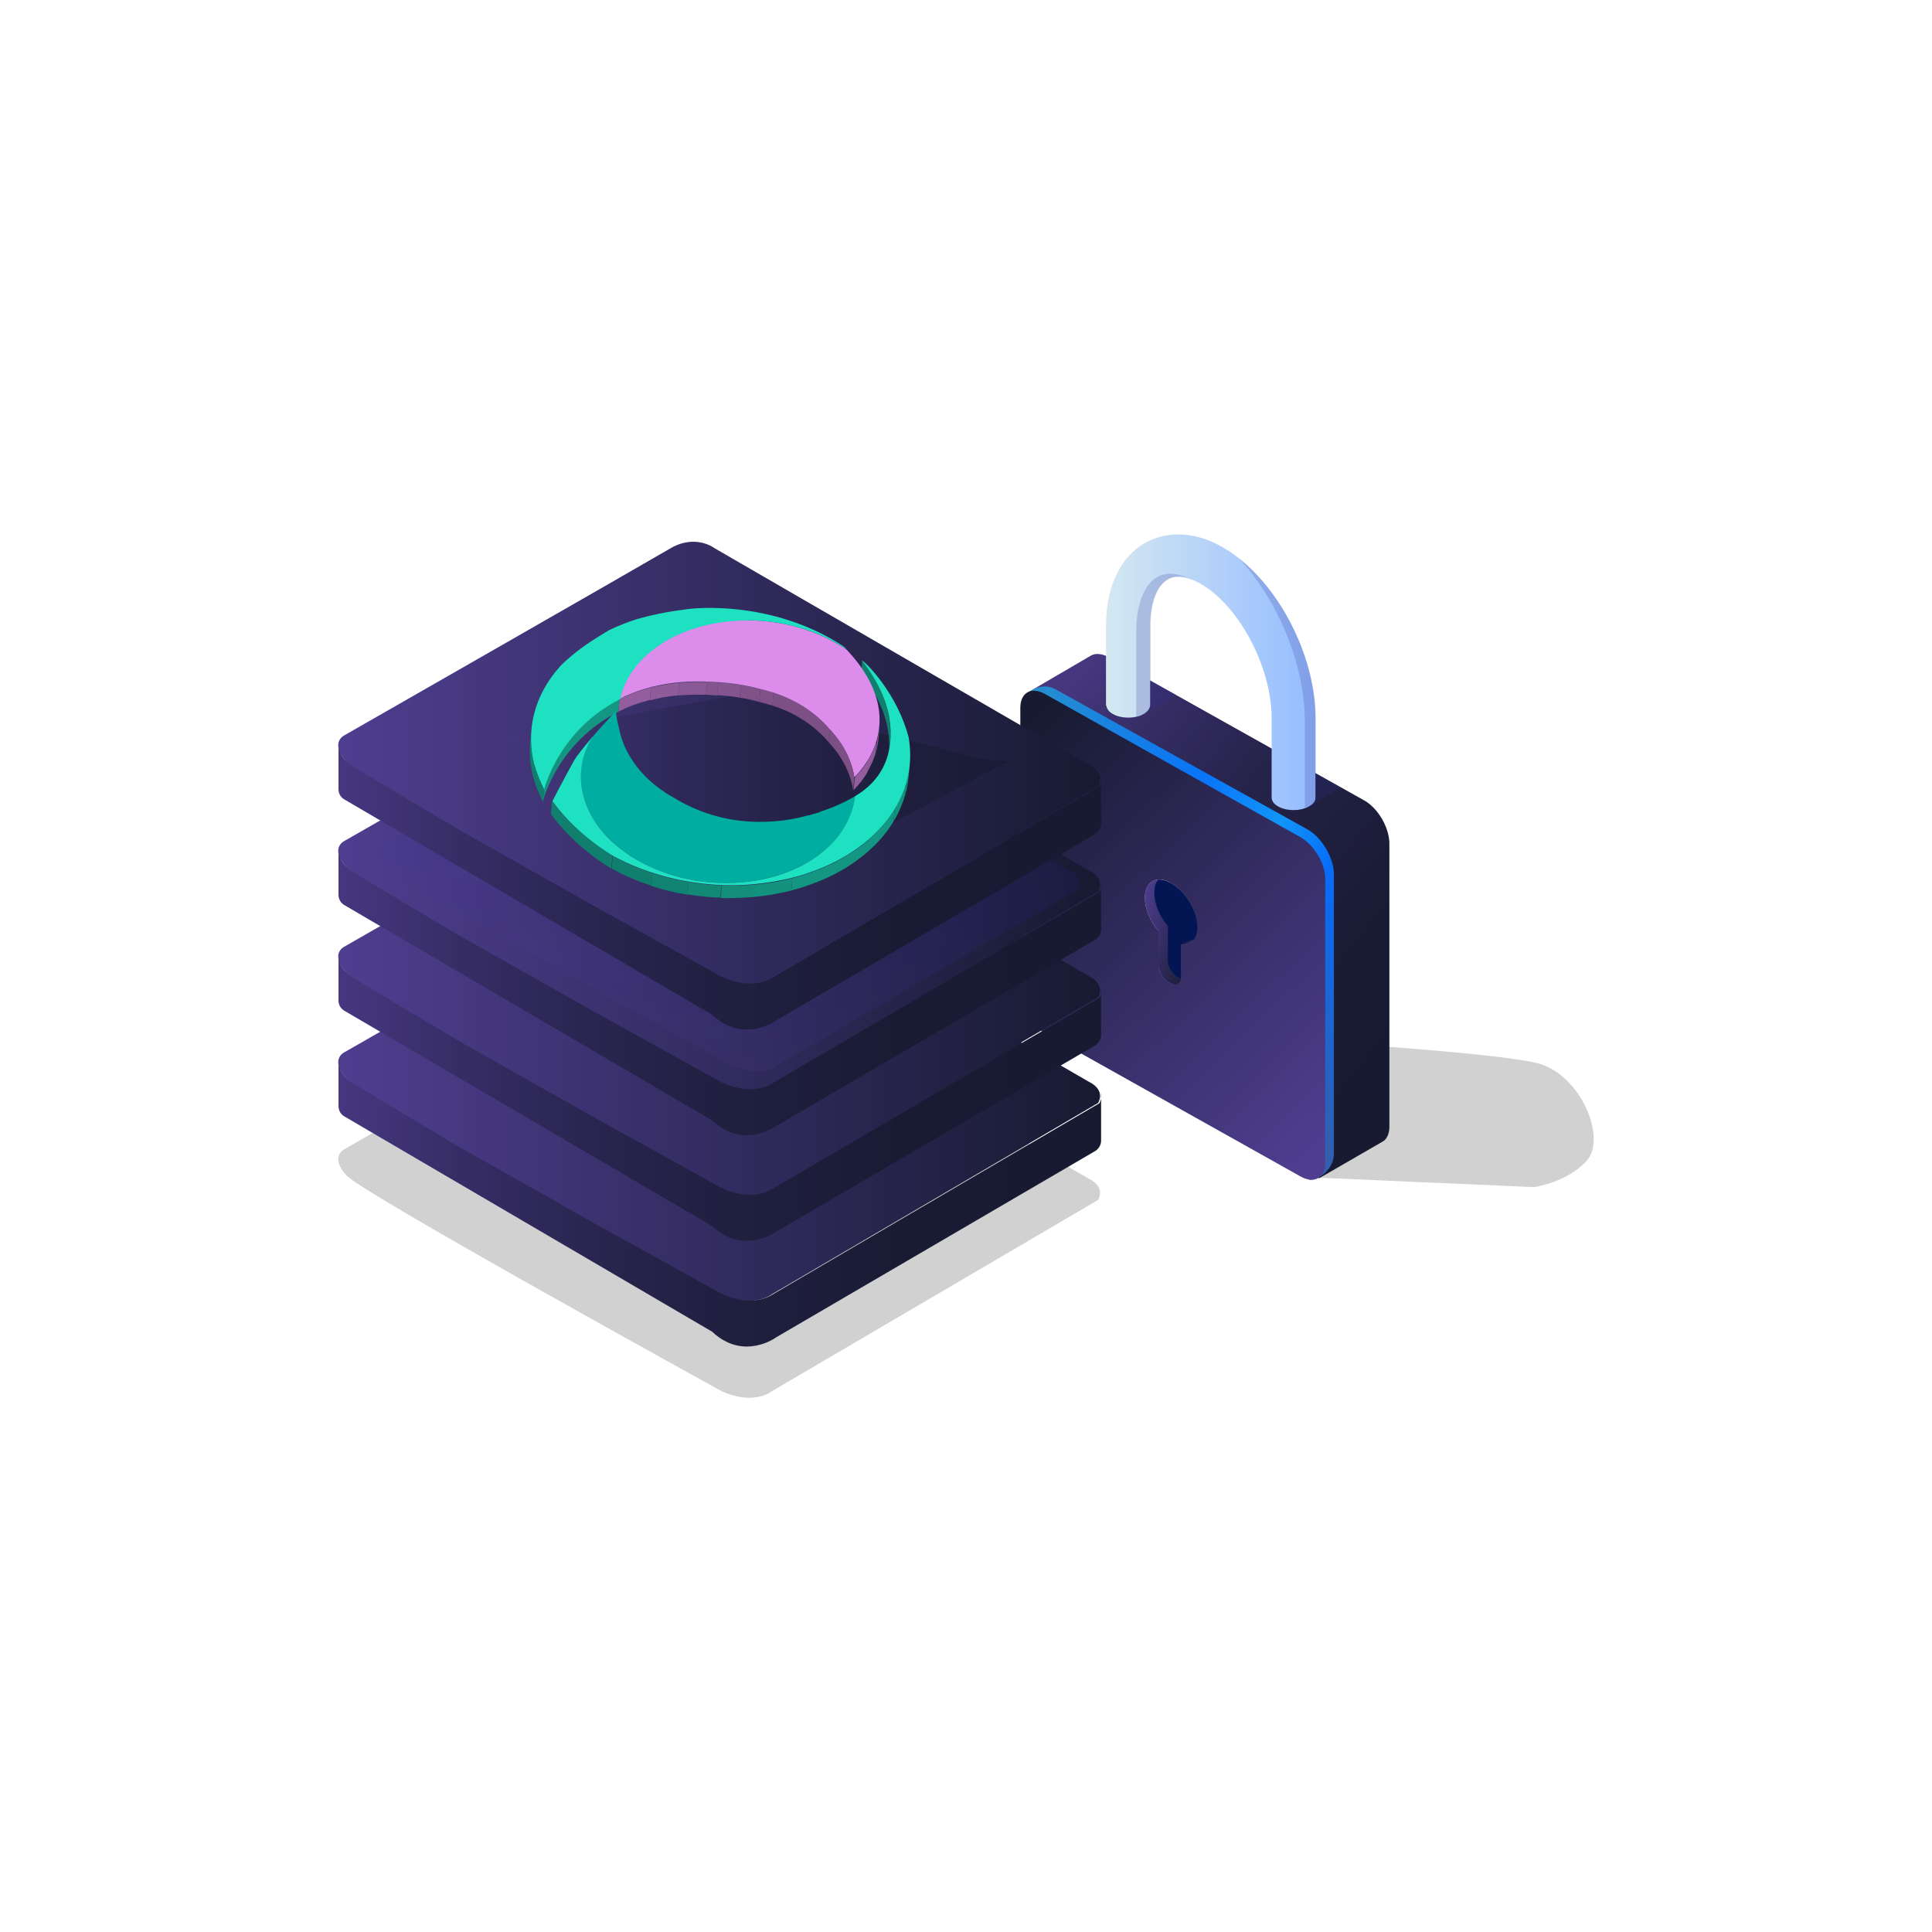 <?xml version="1.0" encoding="utf-8"?>
<!-- Generator: Adobe Illustrator 24.2.0, SVG Export Plug-In . SVG Version: 6.00 Build 0)  -->
<svg version="1.1" id="Capa_1" xmlns="http://www.w3.org/2000/svg" xmlns:xlink="http://www.w3.org/1999/xlink" x="0px" y="0px"
	 viewBox="0 0 512 512" style="enable-background:new 0 0 512 512;" xml:space="preserve">
<style type="text/css">
	.st0{fill:none;stroke:url(#SVGID_1_);stroke-width:3;stroke-linecap:round;stroke-linejoin:round;stroke-miterlimit:10;}
	.st1{opacity:0.2;fill:#1E1A21;enable-background:new    ;}
	.st2{fill:url(#SVGID_2_);}
	.st3{fill:url(#SVGID_3_);}
	.st4{fill:url(#SVGID_4_);}
	.st5{opacity:0.2;fill:#2E3191;enable-background:new    ;}
	.st6{fill:url(#SVGID_5_);}
	.st7{fill:url(#SVGID_6_);}
	.st8{fill:url(#SVGID_7_);}
	.st9{fill:#031653;}
	.st10{fill:url(#SVGID_8_);}
	.st11{fill:url(#SVGID_9_);}
	.st12{fill:url(#SVGID_10_);}
	.st13{fill:url(#SVGID_11_);}
	.st14{fill:url(#SVGID_12_);}
	.st15{fill:url(#SVGID_13_);}
	.st16{opacity:0.25;fill:url(#SVGID_14_);enable-background:new    ;}
	.st17{fill:url(#SVGID_15_);}
	.st18{fill:url(#SVGID_16_);}
	.st19{opacity:0.6;fill:url(#SVGID_17_);enable-background:new    ;}
	.st20{enable-background:new    ;}
	.st21{clip-path:url(#SVGID_19_);enable-background:new    ;}
	.st22{fill:#107F6D;}
	.st23{fill:#118471;}
	.st24{fill:#118975;}
	.st25{fill:#128E79;}
	.st26{clip-path:url(#SVGID_21_);enable-background:new    ;}
	.st27{clip-path:url(#SVGID_23_);enable-background:new    ;}
	.st28{fill:#13927D;}
	.st29{fill:#139782;}
	.st30{clip-path:url(#SVGID_25_);enable-background:new    ;}
	.st31{fill:#81528A;}
	.st32{fill:#85558F;}
	.st33{clip-path:url(#SVGID_27_);enable-background:new    ;}
	.st34{clip-path:url(#SVGID_29_);enable-background:new    ;}
	.st35{fill:#8A5894;}
	.st36{fill:#8F5B99;}
	.st37{fill:#945E9E;}
	.st38{clip-path:url(#SVGID_31_);enable-background:new    ;}
	.st39{fill:#7C4F85;}
	.st40{clip-path:url(#SVGID_33_);enable-background:new    ;}
	.st41{clip-path:url(#SVGID_35_);enable-background:new    ;}
	.st42{fill:#DC8CEB;}
	.st43{clip-path:url(#SVGID_37_);enable-background:new    ;}
	.st44{clip-path:url(#SVGID_39_);enable-background:new    ;}
	.st45{clip-path:url(#SVGID_41_);enable-background:new    ;}
	.st46{clip-path:url(#SVGID_43_);enable-background:new    ;}
	.st47{fill:#1DE1C1;}
	.st48{clip-path:url(#SVGID_45_);enable-background:new    ;}
	.st49{clip-path:url(#SVGID_47_);enable-background:new    ;}
	.st50{fill:#006D65;}
	.st51{fill:#007168;}
	.st52{fill:#00756C;}
	.st53{clip-path:url(#SVGID_49_);enable-background:new    ;}
	.st54{fill:#00AEA1;}
	.st55{clip-path:url(#SVGID_51_);enable-background:new    ;}
</style>
<linearGradient id="SVGID_1_" gradientUnits="userSpaceOnUse" x1="191.8" y1="56.7" x2="191.8" y2="56.7" gradientTransform="matrix(1 0 0 -1 0 514)">
	<stop  offset="2.945171e-07" style="stop-color:#3F00FC"/>
	<stop  offset="0.208" style="stop-color:#3F02F7"/>
	<stop  offset="0.467" style="stop-color:#3E09E7"/>
	<stop  offset="0.753" style="stop-color:#3E14CE"/>
	<stop  offset="1" style="stop-color:#3D20B2"/>
</linearGradient>
<path class="st0" d="M191.8,457.3"/>
<g>
	<path class="st1" d="M349.4,312.1l57.2,2.5c0,0,8.9-1.3,14-7.1c5-5.8-1.2-21.6-12-25.4c-10.9-3.7-88.3-7.7-88.3-7.7L349.4,312.1z"
		/>
	<g>
		
			<linearGradient id="SVGID_2_" gradientUnits="userSpaceOnUse" x1="-552.76" y1="181.542" x2="-552.137" y2="182.263" gradientTransform="matrix(123.428 0 0 179.065 68515.312 -32334.309)">
			<stop  offset="0" style="stop-color:#463780"/>
			<stop  offset="0.143" style="stop-color:#382E68"/>
			<stop  offset="0.331" style="stop-color:#292550"/>
			<stop  offset="0.529" style="stop-color:#1F1F3F"/>
			<stop  offset="0.743" style="stop-color:#191B34"/>
			<stop  offset="1" style="stop-color:#171A31"/>
		</linearGradient>
		<path class="st2" d="M361.5,212.1l-67.8-38c-1.9-1-3.6-1-4.7-0.3l-16.6,9.7l3.2,2.7l11.7,8.4v58.6c0,3.9,2.9,8.8,6.5,10.9l56,31.4
			l-1.3,14.1l1,2.7l16.8-9.7l0,0c1.2-0.6,1.9-2.1,1.9-4v-75.4C368,219,365.1,214.1,361.5,212.1z"/>
		
			<linearGradient id="SVGID_3_" gradientUnits="userSpaceOnUse" x1="-552.227" y1="181.682" x2="-551.511" y2="182.447" gradientTransform="matrix(107.17 0 0 168.649 59457.039 -30458.67)">
			<stop  offset="0" style="stop-color:#268ECD"/>
			<stop  offset="0.364" style="stop-color:#0974F9"/>
			<stop  offset="0.54" style="stop-color:#1195F7"/>
			<stop  offset="0.67" style="stop-color:#076CF9"/>
			<stop  offset="1" style="stop-color:#325FAC"/>
		</linearGradient>
		<path class="st3" d="M272.7,260.6c0,3.9,2.9,8.8,6.5,10.9l67.7,41.1c2.2,0.5,6.6-2.7,6.6-6.7v-74.2c0-4.6-3.5-10-7-11.9
			l-66.9-37.2c-3.9-2.1-9.1,1-9.1,5.1L272.7,260.6z"/>
		
			<linearGradient id="SVGID_4_" gradientUnits="userSpaceOnUse" x1="-551.497" y1="182.505" x2="-551.994" y2="181.681" gradientTransform="matrix(104.176 0 0 167.122 57789.383 -30183.922)">
			<stop  offset="0" style="stop-color:#4F3E90"/>
			<stop  offset="1" style="stop-color:#171A31"/>
		</linearGradient>
		<path class="st4" d="M270.4,262.9c0,3.9,2.9,8.8,6.5,10.9l67.8,38c3.6,2,6.5,0.3,6.5-3.6v-75.4c0-3.9-2.9-8.8-6.5-10.9l-67.8-38
			c-3.6-2-6.5-0.3-6.5,3.6L270.4,262.9L270.4,262.9z"/>
		<path class="st5" d="M303,189.1l8.6-5l-7.9-4.4l-1.7,5.9L303,189.1z M346.9,213.7l8.6-4.9l-7.9-4.5l-1.7,5.9L346.9,213.7z"/>
		
			<linearGradient id="SVGID_5_" gradientUnits="userSpaceOnUse" x1="-550.016" y1="184.315" x2="-549.242" y2="184.315" gradientTransform="matrix(71.661 0 0 94.192 39707.836 -17182.912)">
			<stop  offset="0" style="stop-color:#D5E8F1"/>
			<stop  offset="1" style="stop-color:#94BCFF"/>
		</linearGradient>
		<path class="st6" d="M348.6,190.4c0-17.7-10.9-37.7-24.8-45.5c-7.1-4-14.3-4.3-20.2-1.1c-6.7,3.7-10.5,11.7-10.5,22V187h0.1
			c0.1,0.8,0.6,1.6,1.7,2.2c2.2,1.3,6,1.3,8.2,0c1.2-0.7,1.8-1.7,1.7-2.7v-20.7c0-6,1.7-10.6,4.7-12.3c2.7-1.5,6.1-0.2,8.5,1.1
			c10.3,5.8,19,22.1,19,35.8v21.1c0.1,0.8,0.6,1.6,1.7,2.2c2.2,1.3,6,1.3,8.2,0c1.1-0.6,1.7-1.4,1.7-2.2L348.6,190.4
			C348.7,190.4,348.6,190.4,348.6,190.4z"/>
		<path class="st5" d="M328.6,148.2c10.2,11.3,17.2,27.9,17.2,43.1v22.9c0.4-0.2,0.8-0.3,1.2-0.5c1.1-0.6,1.7-1.4,1.7-2.2v-21.2
			C348.6,174.8,340.1,157.4,328.6,148.2L328.6,148.2z M306.7,152.9c-3.6,2-5.6,7.5-5.6,14.8v22.2c0.7-0.2,1.5-0.4,2.1-0.7
			c1.2-0.7,1.8-1.7,1.7-2.7v-20.7c0-6,1.7-10.6,4.7-12.3c2-1.1,4.4-0.7,6.5,0.2C313.2,152.3,309.6,151.2,306.7,152.9L306.7,152.9z"
			/>
		
			<linearGradient id="SVGID_6_" gradientUnits="userSpaceOnUse" x1="-529.164" y1="191.205" x2="-528.388" y2="191.852" gradientTransform="matrix(17.861 0 0 35.995 9754.604 -6647.554)">
			<stop  offset="5.148000e-02" style="stop-color:#BEB3ED"/>
			<stop  offset="0.181" style="stop-color:#E4E0FF"/>
			<stop  offset="0.375" style="stop-color:#DED5F9"/>
			<stop  offset="0.436" style="stop-color:#DED5F9"/>
			<stop  offset="0.485" style="stop-color:#A89AE4"/>
			<stop  offset="0.708" style="stop-color:#957EDC"/>
			<stop  offset="1" style="stop-color:#6E70C5"/>
		</linearGradient>
		<path class="st7" d="M310.3,234c-3.8-2.2-6.9-0.4-6.9,3.9c0,3,1.5,6.4,3.6,8.8v9.3c0,1.6,1.3,3.6,3,4.5s3,0.4,3-1.2v-9
			c2.5,0.2,4.2-1.5,4.2-4.7C317.2,241.3,314.1,236.1,310.3,234z"/>
		
			<linearGradient id="SVGID_7_" gradientUnits="userSpaceOnUse" x1="-529.164" y1="191.205" x2="-528.388" y2="191.852" gradientTransform="matrix(17.861 0 0 35.995 9754.604 -6647.554)">
			<stop  offset="0" style="stop-color:#4F3E90"/>
			<stop  offset="1" style="stop-color:#171A31"/>
		</linearGradient>
		<path class="st8" d="M310.3,234c-3.8-2.2-6.9-0.4-6.9,3.9c0,3,1.5,6.4,3.6,8.8v9.3c0,1.6,1.3,3.6,3,4.5s3,0.4,3-1.2v-9
			c2.5,0.2,4.2-1.5,4.2-4.7C317.2,241.3,314.1,236.1,310.3,234z"/>
		<path class="st9" d="M313,250.3v9.1l-0.5-0.2c-1.7-0.9-3-3-3-4.5v-9.3c-2.2-2.5-3.6-5.9-3.6-8.8c0-1.4,0.3-2.6,1-3.4
			c1-0.1,2.2,0.2,3.5,0.9c3.8,2.2,6.9,7.3,6.9,11.6c0,1.4-0.3,2.6-1,3.4h-0.8L313,250.3L313,250.3z"/>
	</g>
	<g>
		<path class="st1" d="M91.2,304.6c0,0-3.9,1.9,0.6,6.9c4.5,4.9,99.3,57.1,99.3,57.1s7.8,4.1,13.6,0L291,318c0,0,2.2-3.3-2.4-5.6
			L189.5,255c0,0-5-3.9-11.7,0S91.2,304.6,91.2,304.6z"/>
		
			<linearGradient id="SVGID_8_" gradientUnits="userSpaceOnUse" x1="89.632" y1="227.856" x2="291.526" y2="227.856" gradientTransform="matrix(1 0 0 -1 0 514)">
			<stop  offset="0" style="stop-color:#4F3E90"/>
			<stop  offset="1" style="stop-color:#171A31"/>
		</linearGradient>
		<path class="st10" d="M91.2,278.9c0,0-3.9,1.9,0.6,6.9c4.5,4.9,99.3,57.1,99.3,57.1s7.8,4.1,13.6,0l86.3-50.6c0,0,2.2-3.3-2.4-5.6
			l-99.2-57.4c0,0-5-3.9-11.7,0C171.1,233.2,91.2,278.9,91.2,278.9z"/>
		
			<linearGradient id="SVGID_9_" gradientUnits="userSpaceOnUse" x1="89.7" y1="194.926" x2="291.867" y2="194.926" gradientTransform="matrix(1 0 0 -1 0 514)">
			<stop  offset="0" style="stop-color:#463780"/>
			<stop  offset="0.143" style="stop-color:#382E68"/>
			<stop  offset="0.331" style="stop-color:#292550"/>
			<stop  offset="0.529" style="stop-color:#1F1F3F"/>
			<stop  offset="0.743" style="stop-color:#191B34"/>
			<stop  offset="1" style="stop-color:#171A31"/>
		</linearGradient>
		<path class="st11" d="M89.7,293.1v-11.8c0,0-0.1,3.2,3.5,5.5c3.6,2.4,27.6,16.6,27.6,16.6l35.9,20.3l34.1,18.9
			c0,0,7.6,4.2,13.7,0.6c6.1-3.6,86.8-50.8,86.8-50.8s0.8-1,0.5-2.8v12.7c0,1.1-0.6,2.1-1.5,2.7l-84.6,49.4c0,0-8.6,6.4-17-1.5
			L91.5,296C90.3,295.4,89.7,294.3,89.7,293.1L89.7,293.1z"/>
		
			<linearGradient id="SVGID_10_" gradientUnits="userSpaceOnUse" x1="89.632" y1="255.856" x2="291.526" y2="255.856" gradientTransform="matrix(1 0 0 -1 0 514)">
			<stop  offset="0" style="stop-color:#4F3E90"/>
			<stop  offset="1" style="stop-color:#171A31"/>
		</linearGradient>
		<path class="st12" d="M91.2,250.9c0,0-3.9,1.9,0.6,6.9c4.5,4.9,99.3,57.1,99.3,57.1s7.8,4.1,13.6,0l86.3-50.6c0,0,2.2-3.3-2.4-5.6
			l-99.2-57.4c0,0-5-3.9-11.7,0C171.1,205.2,91.2,250.9,91.2,250.9z"/>
		
			<linearGradient id="SVGID_11_" gradientUnits="userSpaceOnUse" x1="89.7" y1="222.926" x2="291.867" y2="222.926" gradientTransform="matrix(1 0 0 -1 0 514)">
			<stop  offset="0" style="stop-color:#463780"/>
			<stop  offset="0.143" style="stop-color:#382E68"/>
			<stop  offset="0.331" style="stop-color:#292550"/>
			<stop  offset="0.529" style="stop-color:#1F1F3F"/>
			<stop  offset="0.743" style="stop-color:#191B34"/>
			<stop  offset="1" style="stop-color:#171A31"/>
		</linearGradient>
		<path class="st13" d="M89.7,265.1v-11.8c0,0-0.1,3.2,3.5,5.5c3.6,2.4,27.6,16.6,27.6,16.6l35.9,20.3l34.1,18.9
			c0,0,7.6,4.2,13.7,0.6c6.1-3.6,86.8-50.8,86.8-50.8s0.8-1,0.5-2.8v12.7c0,1.1-0.6,2.1-1.5,2.7l-84.6,49.4c0,0-8.6,6.4-17-1.5
			L91.5,268C90.3,267.4,89.7,266.3,89.7,265.1L89.7,265.1z"/>
		
			<linearGradient id="SVGID_12_" gradientUnits="userSpaceOnUse" x1="89.632" y1="283.856" x2="291.526" y2="283.856" gradientTransform="matrix(1 0 0 -1 0 514)">
			<stop  offset="0" style="stop-color:#4F3E90"/>
			<stop  offset="1" style="stop-color:#171A31"/>
		</linearGradient>
		<path class="st14" d="M91.2,222.9c0,0-3.9,1.9,0.6,6.9c4.5,4.9,99.3,57.1,99.3,57.1s7.8,4.1,13.6,0l86.3-50.6c0,0,2.2-3.3-2.4-5.6
			l-99.2-57.4c0,0-5-3.9-11.7,0C171.1,177.2,91.2,222.9,91.2,222.9z"/>
		
			<linearGradient id="SVGID_13_" gradientUnits="userSpaceOnUse" x1="89.7" y1="250.926" x2="291.867" y2="250.926" gradientTransform="matrix(1 0 0 -1 0 514)">
			<stop  offset="0" style="stop-color:#463780"/>
			<stop  offset="0.143" style="stop-color:#382E68"/>
			<stop  offset="0.331" style="stop-color:#292550"/>
			<stop  offset="0.529" style="stop-color:#1F1F3F"/>
			<stop  offset="0.743" style="stop-color:#191B34"/>
			<stop  offset="1" style="stop-color:#171A31"/>
		</linearGradient>
		<path class="st15" d="M89.7,237.1v-11.8c0,0-0.1,3.2,3.5,5.5c3.6,2.4,27.6,16.6,27.6,16.6l35.9,20.3l34.1,18.9
			c0,0,7.6,4.2,13.7,0.6c6.1-3.6,86.8-50.8,86.8-50.8s0.8-1,0.5-2.8v12.7c0,1.1-0.6,2.1-1.5,2.7l-84.6,49.4c0,0-8.6,6.4-17-1.5
			L91.5,240C90.3,239.4,89.7,238.3,89.7,237.1L89.7,237.1z"/>
		
			<linearGradient id="SVGID_14_" gradientUnits="userSpaceOnUse" x1="180.124" y1="235.103" x2="206.29" y2="332.759" gradientTransform="matrix(1 0 0 -1 0 514)">
			<stop  offset="0" style="stop-color:#4F3E90;stop-opacity:0.6"/>
			<stop  offset="1" style="stop-color:#171ABF;stop-opacity:0.4"/>
		</linearGradient>
		<path class="st16" d="M101.9,223.5c0,0-3.6,1.8,0.6,6.3s91.2,52.4,91.2,52.4s7.1,3.8,12.5,0l79.3-46.4c0,0,2-3-2.2-5.2L192.2,178
			c0,0-4.6-3.6-10.7,0C175.3,181.6,101.9,223.5,101.9,223.5z"/>
		<g>
			
				<linearGradient id="SVGID_15_" gradientUnits="userSpaceOnUse" x1="89.632" y1="311.856" x2="291.526" y2="311.856" gradientTransform="matrix(1 0 0 -1 0 514)">
				<stop  offset="0" style="stop-color:#4F3E90"/>
				<stop  offset="1" style="stop-color:#171A31"/>
			</linearGradient>
			<path class="st17" d="M91.2,194.9c0,0-3.9,1.9,0.6,6.9c4.5,4.9,99.3,57.1,99.3,57.1s7.8,4.1,13.6,0l86.3-50.6
				c0,0,2.2-3.3-2.4-5.6l-99.2-57.4c0,0-5-3.9-11.7,0C171.1,149.2,91.2,194.9,91.2,194.9z"/>
			
				<linearGradient id="SVGID_16_" gradientUnits="userSpaceOnUse" x1="89.7" y1="278.926" x2="291.867" y2="278.926" gradientTransform="matrix(1 0 0 -1 0 514)">
				<stop  offset="0" style="stop-color:#463780"/>
				<stop  offset="0.143" style="stop-color:#382E68"/>
				<stop  offset="0.331" style="stop-color:#292550"/>
				<stop  offset="0.529" style="stop-color:#1F1F3F"/>
				<stop  offset="0.743" style="stop-color:#191B34"/>
				<stop  offset="1" style="stop-color:#171A31"/>
			</linearGradient>
			<path class="st18" d="M89.7,209.1v-11.8c0,0-0.1,3.2,3.5,5.5c3.6,2.4,27.6,16.6,27.6,16.6l35.9,20.3l34.1,18.9
				c0,0,7.6,4.2,13.7,0.6c6.1-3.6,86.8-50.8,86.8-50.8s0.8-1,0.5-2.8v12.7c0,1.1-0.6,2.1-1.5,2.7l-84.6,49.4c0,0-8.6,6.4-17-1.5
				L91.5,212C90.3,211.4,89.7,210.3,89.7,209.1L89.7,209.1z"/>
		</g>
		
			<linearGradient id="SVGID_17_" gradientUnits="userSpaceOnUse" x1="134.8" y1="303.7" x2="267.1" y2="303.7" gradientTransform="matrix(1 0 0 -1 0 514)">
			<stop  offset="0" style="stop-color:#463780"/>
			<stop  offset="0.143" style="stop-color:#382E68"/>
			<stop  offset="0.331" style="stop-color:#292550"/>
			<stop  offset="0.529" style="stop-color:#1F1F3F"/>
			<stop  offset="0.743" style="stop-color:#191B34"/>
			<stop  offset="1" style="stop-color:#171A31"/>
		</linearGradient>
		<polygon class="st19" points="134.8,195.2 202.7,236.2 267.1,201.8 260.7,201.2 194,184.4 		"/>
	</g>
</g>
<g>
	<g>
		<g class="st20">
			<g class="st20">
				<defs>
					<path id="SVGID_18_" class="st20" d="M198.3,167.8c0.1-1.1,0.2-2.3,0.3-3.4c8.4,0.1,16.9,2.3,23.9,6.6
						c-0.1,1.1-0.2,2.3-0.3,3.4C215.2,170.1,206.7,167.9,198.3,167.8z"/>
				</defs>
				<clipPath id="SVGID_19_">
					<use xlink:href="#SVGID_18_"  style="overflow:visible;"/>
				</clipPath>
				<g class="st21">
					<path class="st22" d="M224.6,172.3l-0.3,3.4c-0.1-0.1-0.2-0.2-0.4-0.3c-0.3-0.2-0.6-0.4-0.9-0.6c-0.1,0-0.1-0.1-0.2-0.1
						c-0.2-0.1-0.3-0.2-0.5-0.3c-2.9-1.8-6-3.2-9.3-4.3l0.3-3.4c3.3,1.1,6.4,2.5,9.3,4.3c0.2,0.1,0.3,0.2,0.5,0.3
						c0.1,0,0.1,0.1,0.2,0.1c0.3,0.2,0.6,0.4,0.9,0.6C224.3,172.2,224.4,172.2,224.6,172.3"/>
					<path class="st23" d="M213.2,166.8l-0.3,3.4c-2.3-0.7-4.6-1.3-6.9-1.7l0.3-3.4C208.6,165.5,211,166,213.2,166.8"/>
					<path class="st24" d="M206.3,165.1l-0.3,3.4c-2.1-0.3-4.2-0.6-6.3-0.6l0.3-3.4C202.1,164.5,204.2,164.7,206.3,165.1"/>
					<path class="st25" d="M200,164.4l-0.3,3.4c-0.4,0-0.9,0-1.3,0c-1.7,0-3.4,0.1-5,0.2l0.3-3.4c1.6-0.1,3.3-0.2,5-0.2
						C199.1,164.4,199.5,164.4,200,164.4"/>
				</g>
			</g>
			<g class="st20">
				<defs>
					<path id="SVGID_20_" class="st20" d="M222.7,174.7c-0.2-0.1-0.3-0.2-0.5-0.3c0.1-1.1,0.2-2.3,0.3-3.4c0.2,0.1,0.3,0.2,0.5,0.3
						c0.1,0,0.1,0.1,0.2,0.1c0.2,0.1,0.5,0.3,0.7,0.5c0.1,0.1,0.2,0.1,0.2,0.2c0.1,0.1,0.2,0.2,0.4,0.3l-0.3,3.4
						c-0.1-0.1-0.2-0.2-0.4-0.3c-0.3-0.2-0.6-0.4-0.9-0.6C222.9,174.8,222.8,174.8,222.7,174.7z"/>
				</defs>
				<clipPath id="SVGID_21_">
					<use xlink:href="#SVGID_20_"  style="overflow:visible;"/>
				</clipPath>
				<g class="st26">
					<path class="st22" d="M224.6,172.3l-0.3,3.4c-0.1-0.1-0.2-0.2-0.4-0.3c-0.3-0.2-0.6-0.4-0.9-0.6c-0.1,0-0.1-0.1-0.2-0.1
						c-0.2-0.1-0.3-0.2-0.5-0.3c-2.9-1.8-6-3.2-9.3-4.3l0.3-3.4c3.3,1.1,6.4,2.5,9.3,4.3c0.2,0.1,0.3,0.2,0.5,0.3
						c0.1,0,0.1,0.1,0.2,0.1c0.3,0.2,0.6,0.4,0.9,0.6C224.3,172.2,224.4,172.2,224.6,172.3"/>
				</g>
			</g>
			<g class="st20">
				<defs>
					<path id="SVGID_22_" class="st20" d="M198.3,167.8c-9.7,0-18.8,2.5-25.5,7.7c0.1-1.1,0.2-2.3,0.3-3.4
						c6.7-5.1,15.8-7.7,25.5-7.7C198.5,165.5,198.4,166.7,198.3,167.8C198.3,167.8,198.3,167.8,198.3,167.8z"/>
				</defs>
				<clipPath id="SVGID_23_">
					<use xlink:href="#SVGID_22_"  style="overflow:visible;"/>
				</clipPath>
				<g class="st27">
					<path class="st25" d="M200,164.4l-0.3,3.4c-0.4,0-0.9,0-1.3,0c-1.7,0-3.4,0.1-5,0.2l0.3-3.4c1.6-0.1,3.3-0.2,5-0.2
						C199.1,164.4,199.5,164.4,200,164.4"/>
					<path class="st28" d="M193.6,164.6l-0.3,3.4c-2.5,0.2-5,0.7-7.4,1.3l0.3-3.4C188.6,165.3,191.1,164.8,193.6,164.6"/>
					<path class="st29" d="M186.2,165.9l-0.3,3.4c-4.9,1.3-9.4,3.3-13.1,6.2c-2.8,2.1-4.9,4.5-6.4,7l0.3-3.4c1.5-2.5,3.7-4.9,6.4-7
						C176.9,169.2,181.3,167.1,186.2,165.9"/>
				</g>
			</g>
			<g class="st20">
				<defs>
					<path id="SVGID_24_" class="st20" d="M201.5,182.6l-0.3,3.4c-3.7-1-7.5-1.6-11.2-1.8l0.3-3.4C194,181,197.8,181.6,201.5,182.6z
						"/>
				</defs>
				<clipPath id="SVGID_25_">
					<use xlink:href="#SVGID_24_"  style="overflow:visible;"/>
				</clipPath>
				<g class="st30">
					<path class="st31" d="M201.5,182.6l-0.3,3.4c-1.7-0.5-3.4-0.9-5.2-1.1l0.3-3.4C198.1,181.8,199.8,182.2,201.5,182.6"/>
					<path class="st32" d="M196.3,181.5l-0.3,3.4c-2-0.3-4-0.5-6.1-0.6l0.3-3.4C192.3,180.9,194.3,181.2,196.3,181.5"/>
				</g>
			</g>
			<g class="st20">
				<defs>
					<path id="SVGID_26_" class="st20" d="M172.8,175.5c-4.9,3.7-7.8,8.3-8.9,13.2l0.3-3.4c1.1-4.8,4-9.4,8.9-13.2
						C173,173.2,172.9,174.3,172.8,175.5z"/>
				</defs>
				<clipPath id="SVGID_27_">
					<use xlink:href="#SVGID_26_"  style="overflow:visible;"/>
				</clipPath>
				<g class="st33">
					<path class="st29" d="M186.2,165.9l-0.3,3.4c-4.9,1.3-9.4,3.3-13.1,6.2c-2.8,2.1-4.9,4.5-6.4,7l0.3-3.4c1.5-2.5,3.7-4.9,6.4-7
						C176.9,169.2,181.3,167.1,186.2,165.9"/>
					<path class="st28" d="M166.7,179.1l-0.3,3.4c-1,1.7-1.7,3.4-2.2,5.2l0.3-3.4C165,182.5,165.7,180.7,166.7,179.1"/>
					<path class="st25" d="M164.5,184.2l-0.3,3.4c-0.1,0.3-0.2,0.7-0.2,1l0.3-3.4C164.3,184.9,164.4,184.6,164.5,184.2"/>
				</g>
			</g>
			<g class="st20">
				<defs>
					<path id="SVGID_28_" class="st20" d="M190.3,180.9l-0.3,3.4c-1.6-0.1-3.2-0.2-4.8-0.2c-8.7-0.1-15.7,1.8-21.3,4.6l0.3-3.4
						c5.5-2.8,12.5-4.6,21.3-4.6C187,180.7,188.6,180.7,190.3,180.9z"/>
				</defs>
				<clipPath id="SVGID_29_">
					<use xlink:href="#SVGID_28_"  style="overflow:visible;"/>
				</clipPath>
				<g class="st34">
					<path class="st32" d="M190.3,180.9l-0.3,3.4c-1-0.1-1.9-0.1-2.9-0.2l0.3-3.4C188.3,180.7,189.3,180.8,190.3,180.9"/>
					<path class="st35" d="M187.4,180.7l-0.3,3.4c-0.6,0-1.3,0-1.9,0c-1.9,0-3.8,0.1-5.5,0.2l0.3-3.4c1.8-0.2,3.6-0.2,5.5-0.2
						C186.1,180.6,186.8,180.7,187.4,180.7"/>
					<path class="st36" d="M180,180.9l-0.3,3.4c-2.7,0.2-5.2,0.7-7.5,1.3l0.3-3.4C174.8,181.5,177.3,181.1,180,180.9"/>
					<path class="st37" d="M172.5,182.1l-0.3,3.4c-3.1,0.8-5.8,1.8-8.3,3.1l0.3-3.4C166.7,184,169.4,182.9,172.5,182.1"/>
				</g>
			</g>
			<g class="st20">
				<defs>
					<path id="SVGID_30_" class="st20" d="M220,193.4l-0.3,3.4c-3.7-4.4-9.5-8.7-18.5-10.8l0.3-3.4C210.5,184.7,216.3,189,220,193.4
						z"/>
				</defs>
				<clipPath id="SVGID_31_">
					<use xlink:href="#SVGID_30_"  style="overflow:visible;"/>
				</clipPath>
				<g class="st38">
					<path class="st39" d="M220,193.4l-0.3,3.4c-3.2-3.8-8-7.5-15-9.8l0.3-3.4C212,185.9,216.8,189.6,220,193.4"/>
					<path class="st31" d="M205,183.6l-0.3,3.4c-1.1-0.4-2.3-0.7-3.5-1l0.3-3.4C202.7,182.9,203.9,183.2,205,183.6"/>
				</g>
			</g>
			<g class="st20">
				<defs>
					<path id="SVGID_32_" class="st20" d="M235.9,196.8l-0.3,3.4c0.2-2.7,0-5.1-0.3-6.8c-1.3-8-6.8-14.6-7.1-14.9l0.3-3.4
						c0.3,0.3,5.8,6.9,7.1,14.9C235.8,191.6,236.1,194.1,235.9,196.8z"/>
				</defs>
				<clipPath id="SVGID_33_">
					<use xlink:href="#SVGID_32_"  style="overflow:visible;"/>
				</clipPath>
				<g class="st40">
					<path class="st22" d="M235.9,196.8l-0.3,3.4c0.2-2.7,0-5.1-0.3-6.8c-1.3-8-6.8-14.6-7.1-14.9l0.3-3.4c0.3,0.3,5.8,6.9,7.1,14.9
						C235.8,191.6,236.1,194.1,235.9,196.8"/>
				</g>
			</g>
			<g class="st20">
				<defs>
					<path id="SVGID_34_" class="st20" d="M233.1,192.5l-0.3,3.4c-0.7,8-6.2,13-6.6,13.5l0.3-3.4
						C226.9,205.6,232.3,200.5,233.1,192.5z"/>
				</defs>
				<clipPath id="SVGID_35_">
					<use xlink:href="#SVGID_34_"  style="overflow:visible;"/>
				</clipPath>
				<g class="st41">
					<path class="st35" d="M233.1,192.5l-0.3,3.4c-0.1,1.2-0.3,2.4-0.6,3.5l0.3-3.4C232.7,194.9,233,193.8,233.1,192.5"/>
					<path class="st36" d="M232.4,196l-0.3,3.4c-0.6,2.1-1.5,3.9-2.4,5.4l0.3-3.4C231,200,231.8,198.1,232.4,196"/>
					<path class="st37" d="M230.1,201.5l-0.3,3.4c-1.6,2.7-3.4,4.3-3.6,4.6l0.3-3.4C226.7,205.8,228.4,204.2,230.1,201.5"/>
				</g>
			</g>
			<g>
				<path class="st42" d="M198.4,164.4c0.1,0,0.1,0,0.2,0c8.4,0.1,16.9,2.3,23.9,6.6c0.2,0.1,0.3,0.2,0.5,0.3c0.1,0,0.1,0.1,0.2,0.1
					c0.3,0.2,0.6,0.4,0.9,0.6c0.1,0.1,0.2,0.2,0.4,0.3c17.7,18.9,2.7,32.9,1.9,33.7c-0.7-4.4-2.8-8.7-6.4-12.6
					c-3.7-4.4-9.5-8.7-18.5-10.8c-3.7-1-7.5-1.6-11.2-1.8c-1.6-0.1-3.2-0.2-4.8-0.2c-8.7-0.1-15.7,1.8-21.3,4.6
					c1.1-4.8,4-9.4,8.9-13.2c6.7-5.1,15.8-7.7,25.1-7.7C198.3,164.4,198.3,164.4,198.4,164.4z"/>
			</g>
			<g class="st20">
				<defs>
					<path id="SVGID_36_" class="st20" d="M226.4,206l-0.3,3.4c-0.7-4.4-2.8-8.7-6.4-12.6l0.3-3.4
						C223.6,197.3,225.8,201.6,226.4,206z"/>
				</defs>
				<clipPath id="SVGID_37_">
					<use xlink:href="#SVGID_36_"  style="overflow:visible;"/>
				</clipPath>
				<g class="st43">
					<path class="st39" d="M226.4,206l-0.3,3.4c-0.7-4.4-2.8-8.7-6.4-12.6l0.3-3.4C223.6,197.3,225.8,201.6,226.4,206"/>
				</g>
			</g>
			<g class="st20">
				<defs>
					<path id="SVGID_38_" class="st20" d="M140.5,196.6l0.3-3.4c-0.3,3.1,0,6.3,0.8,9.4l-0.3,3.4
						C140.5,202.9,140.2,199.8,140.5,196.6z"/>
				</defs>
				<clipPath id="SVGID_39_">
					<use xlink:href="#SVGID_38_"  style="overflow:visible;"/>
				</clipPath>
				<g class="st44">
					<path class="st22" d="M141.6,202.6l-0.3,3.4c-0.8-3.1-1.1-6.3-0.8-9.4l0.3-3.4C140.5,196.3,140.8,199.5,141.6,202.6"/>
				</g>
			</g>
			<g class="st20">
				<defs>
					<path id="SVGID_40_" class="st20" d="M156.6,198.7c-1.7,2.8-2.7,5.8-3,8.8l0.3-3.4c0.3-3,1.3-6,3-8.8
						C156.9,196.3,157,197.7,156.6,198.7z"/>
				</defs>
				<clipPath id="SVGID_41_">
					<use xlink:href="#SVGID_40_"  style="overflow:visible;"/>
				</clipPath>
				<g class="st45">
					<path class="st29" d="M156.9,195.3l-0.3,3.4c-0.1,0.1-0.1,0.2-0.1,0.2l0.3-3.4C156.8,195.5,156.9,195.4,156.9,195.3"/>
					<path class="st28" d="M156.8,195.5l-0.3,3.4c-1,1.7-1.7,3.4-2.2,5.1l0.3-3.4C155.1,198.9,155.8,197.2,156.8,195.5"/>
					<path class="st25" d="M154.6,200.7l-0.3,3.4c-0.3,1.1-0.5,2.3-0.6,3.4l0.3-3.4C154,203,154.3,201.8,154.6,200.7"/>
				</g>
			</g>
			<g class="st20">
				<defs>
					<path id="SVGID_42_" class="st20" d="M164.2,185.2l-0.3,3.4c-16,8.1-19.9,23.2-20.1,24l0.3-3.4
						C144.4,208.4,148.2,193.3,164.2,185.2z"/>
				</defs>
				<clipPath id="SVGID_43_">
					<use xlink:href="#SVGID_42_"  style="overflow:visible;"/>
				</clipPath>
				<g class="st46">
					<path class="st29" d="M164.2,185.2l-0.3,3.4c-8.1,4.1-13.1,10-16.1,14.9l0.3-3.4C151.1,195.2,156.1,189.3,164.2,185.2"/>
					<path class="st28" d="M148.1,200.2l-0.3,3.4c-2.5,4.1-3.6,7.6-3.9,8.7l0.3-3.4C144.6,207.8,145.7,204.3,148.1,200.2"/>
					<path class="st25" d="M144.3,208.9l-0.3,3.4c-0.1,0.2-0.1,0.3-0.1,0.4l0.3-3.4C144.2,209.2,144.2,209.1,144.3,208.9"/>
				</g>
			</g>
			<g>
				<path class="st47" d="M188.5,161.1c12.4,0.1,25,3.5,35.2,10.3c0.3,0.3,0.6,0.6,0.9,0.9c-0.1-0.1-0.2-0.2-0.4-0.3
					c-0.3-0.2-0.6-0.4-0.9-0.6c-0.1,0-0.1-0.1-0.2-0.1c-0.2-0.1-0.3-0.2-0.5-0.3c-7-4.3-15.5-6.5-23.9-6.6c-9.7,0-18.8,2.5-25.5,7.7
					c-4.9,3.7-7.8,8.3-8.9,13.2c-16,8.1-19.9,23.2-20.1,24c-1.1-2.3-2-4.5-2.6-6.6c-2.3-9.1-0.1-18.5,7-26.3
					c4.5-4.5,9.7-7.5,12.8-9.4c2.3-1.1,4.8-2.1,7.3-2.9c3.4-1,7.6-1.9,12.2-2.5C183.3,161.2,185.9,161.1,188.5,161.1z"/>
			</g>
			<g class="st20">
				<defs>
					<path id="SVGID_44_" class="st20" d="M144.2,209.2l-0.3,3.4c-1.1-2.3-2-4.5-2.6-6.6l0.3-3.4C142.2,204.7,143,206.9,144.2,209.2
						z"/>
				</defs>
				<clipPath id="SVGID_45_">
					<use xlink:href="#SVGID_44_"  style="overflow:visible;"/>
				</clipPath>
				<g class="st48">
					<path class="st22" d="M144.2,209.2l-0.3,3.4c-1.1-2.3-2-4.5-2.6-6.6l0.3-3.4C142.2,204.7,143,206.9,144.2,209.2"/>
				</g>
			</g>
			<g class="st20">
				<defs>
					<path id="SVGID_46_" class="st20" d="M226.6,211.2l-0.3,3.4c-0.6,5.6-3.7,11-9.3,15.3l0.3-3.4
						C222.9,222.2,225.9,216.8,226.6,211.2z"/>
				</defs>
				<clipPath id="SVGID_47_">
					<use xlink:href="#SVGID_46_"  style="overflow:visible;"/>
				</clipPath>
				<g class="st49">
					<path class="st50" d="M226.6,211.2l-0.3,3.4c-0.1,1-0.3,2.1-0.6,3.1l0.3-3.4C226.2,213.2,226.4,212.2,226.6,211.2"/>
					<path class="st51" d="M226,214.2l-0.3,3.4c-0.5,1.8-1.2,3.5-2.2,5.1l0.3-3.4C224.7,217.7,225.5,216,226,214.2"/>
					<path class="st52" d="M223.7,219.4l-0.3,3.4c-1.5,2.6-3.7,4.9-6.4,7.1l0.3-3.4C220.1,224.3,222.2,221.9,223.7,219.4"/>
				</g>
			</g>
			<g class="st20">
				<defs>
					<path id="SVGID_48_" class="st20" d="M162.3,226.8l-0.3,3.4c-10.6-6.5-15.7-14.1-16-14.5l0.3-3.4
						C146.6,212.7,151.7,220.2,162.3,226.8z"/>
				</defs>
				<clipPath id="SVGID_49_">
					<use xlink:href="#SVGID_48_"  style="overflow:visible;"/>
				</clipPath>
				<g class="st53">
					<path class="st22" d="M162.3,226.8l-0.3,3.4c-10.6-6.5-15.7-14.1-16-14.5l0.3-3.4C146.6,212.7,151.7,220.2,162.3,226.8"/>
				</g>
			</g>
			<g>
				<path class="st54" d="M163.2,188.5c0,0.1,0.2,2,0.9,4.8c0.6,2.9,1.8,5.8,3.7,8.5c0.5,0.8,1.1,1.6,1.8,2.4c1.7,2,3.7,3.8,6.2,5.5
					c0.8,0.6,1.7,1.1,2.6,1.6c6,3.7,13.7,6.5,22.8,6.5c3.9,0,8.1-0.4,12.5-1.6c0.2-0.1,0.4-0.1,0.6-0.1c0.7-0.2,1.4-0.4,2-0.6
					c0.4-0.1,0.8-0.2,1.1-0.4c3.7-1.2,6.7-2.6,9.2-4.1c-0.6,5.6-3.7,11-9.3,15.3c-6.7,5.1-15.6,7.7-24.8,7.7c-0.1,0-0.3,0-0.4,0
					c-0.1,0-0.3,0-0.4,0c-8.1-0.1-16.3-2.2-23.2-6.3c-0.9-0.5-1.7-1.1-2.5-1.6c-7.5-5.3-11.5-12.1-12-18.9c-0.3-4.1,0.7-8.2,3-11.9
					C160,191.8,163.1,188.6,163.2,188.5z"/>
			</g>
			<g class="st20">
				<defs>
					<path id="SVGID_50_" class="st20" d="M241.1,202.5l-0.3,3.4c-0.7,7.9-5,15.5-12.8,21.6c-4,3.1-8.7,5.5-13.7,7.2
						c-0.6,0.2-1.1,0.4-1.7,0.6c-0.5,0.1-0.9,0.3-1.4,0.4c-5.7,1.6-11.9,2.4-18,2.4c-10.8-0.1-21.7-2.7-31.1-7.8l0.3-3.4
						c9.3,5.1,20.3,7.7,31.1,7.8c6.2,0,12.3-0.7,18-2.4c0.5-0.1,0.9-0.3,1.4-0.4c0.6-0.2,1.2-0.4,1.7-0.6c5-1.7,9.7-4.1,13.7-7.2
						C236.1,218,240.3,210.4,241.1,202.5z"/>
				</defs>
				<clipPath id="SVGID_51_">
					<use xlink:href="#SVGID_50_"  style="overflow:visible;"/>
				</clipPath>
				<g class="st55">
					<path class="st25" d="M241.1,202.5l-0.3,3.4c-0.1,1.6-0.4,3.2-0.9,4.7l0.3-3.4C240.6,205.7,240.9,204.1,241.1,202.5"/>
					<path class="st28" d="M240.2,207.2l-0.3,3.4c-0.7,2.4-1.7,4.8-3.1,7.1l0.3-3.4C238.5,212,239.5,209.7,240.2,207.2"/>
					<path class="st29" d="M237.1,214.3l-0.3,3.4c-2.1,3.5-5.1,6.8-8.9,9.7c-4,3.1-8.7,5.5-13.7,7.2c-0.6,0.2-1.1,0.4-1.7,0.6
						c-0.5,0.1-0.9,0.3-1.4,0.4c-0.5,0.1-0.9,0.3-1.4,0.4l0.3-3.4c0.5-0.1,0.9-0.2,1.4-0.4c0.5-0.1,0.9-0.3,1.4-0.4
						c0.6-0.2,1.2-0.4,1.7-0.6c5-1.7,9.7-4.1,13.7-7.2C232,221.1,235,217.8,237.1,214.3"/>
					<path class="st28" d="M210,232.6l-0.3,3.4c-3.2,0.8-6.6,1.4-10,1.7l0.3-3.4C203.5,234,206.8,233.4,210,232.6"/>
					<path class="st25" d="M200.1,234.3l-0.3,3.4c-2.2,0.2-4.5,0.3-6.7,0.3c-0.7,0-1.4,0-2.1,0l0.3-3.4c0.7,0,1.4,0,2.1,0
						C195.6,234.6,197.9,234.5,200.1,234.3"/>
					<path class="st24" d="M191.2,234.5l-0.3,3.4c-2.9-0.1-5.8-0.4-8.7-0.9l0.3-3.4C185.4,234.1,188.3,234.4,191.2,234.5"/>
					<path class="st23" d="M182.5,233.7l-0.3,3.4c-3.3-0.5-6.5-1.3-9.6-2.3l0.3-3.4C176,232.3,179.3,233.1,182.5,233.7"/>
					<path class="st22" d="M172.9,231.3l-0.3,3.4c-3.7-1.2-7.3-2.7-10.6-4.6l0.3-3.4C165.7,228.6,169.2,230.1,172.9,231.3"/>
				</g>
			</g>
			<g>
				<path class="st47" d="M228.4,175c1.2,0.6,9.4,8.9,12.4,20.4c1.8,10.3-2.3,20.8-12.5,28.6c-4,3.1-8.7,5.5-13.7,7.2
					c-0.6,0.2-1.1,0.4-1.7,0.6c-0.5,0.1-0.9,0.3-1.4,0.4c-5.7,1.6-11.9,2.4-18,2.4c-10.8-0.1-21.7-2.7-31.1-7.8
					c-10.6-6.5-15.7-14.1-16-14.5c0.1-0.2,2.5-4.9,5.6-10.5c0.8-1.5,2.9-4,5-6.5c-2.3,3.7-3.3,7.8-3,11.9c0.5,6.8,4.5,13.7,12,18.9
					c0.8,0.6,1.6,1.1,2.5,1.6c6.9,4.1,15.1,6.2,23.2,6.3c0.1,0,0.3,0,0.4,0c0.1,0,0.3,0,0.4,0c9.2,0,18.2-2.6,24.8-7.7
					c5.6-4.3,8.6-9.7,9.3-15.3c10.6-6.3,9.8-16.5,9-21.2C234.2,182,228.7,175.4,228.4,175z"/>
			</g>
		</g>
	</g>
</g>
</svg>
